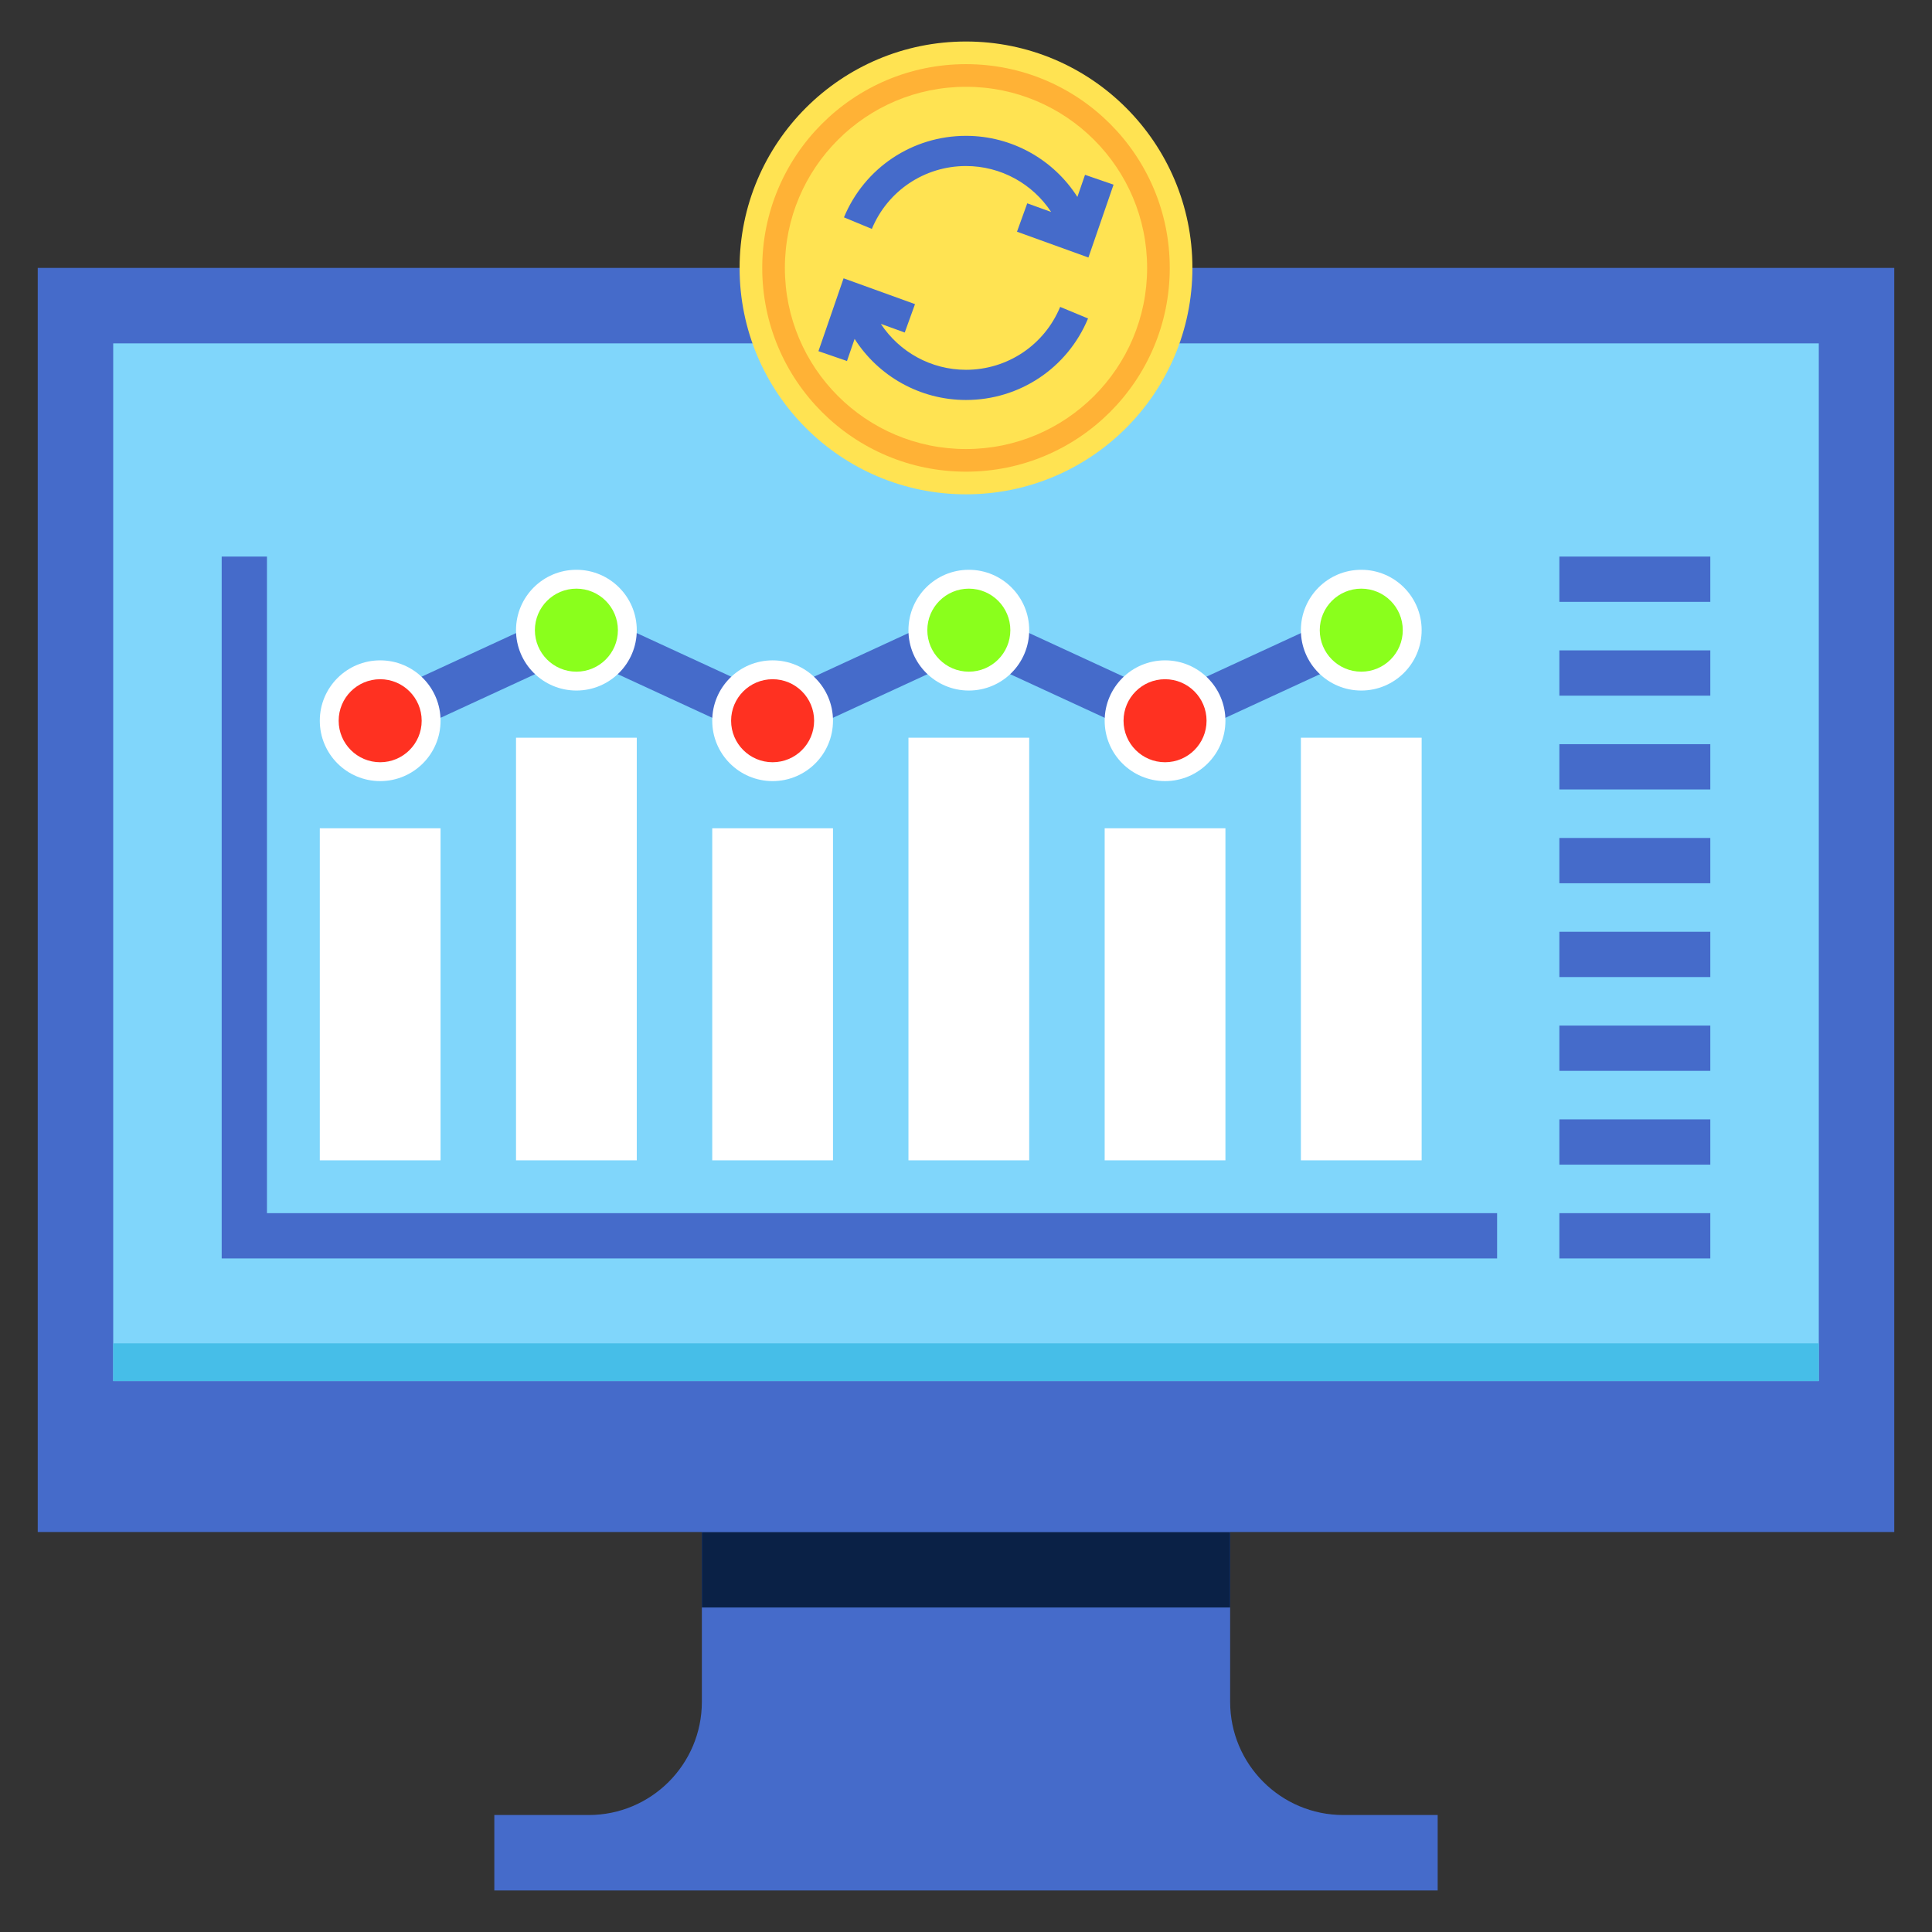 <?xml version="1.0"?>
<svg xmlns="http://www.w3.org/2000/svg" xmlns:xlink="http://www.w3.org/1999/xlink" xmlns:svgjs="http://svgjs.com/svgjs" version="1.1" width="512" height="512" x="0" y="0" viewBox="0 0 512 512" style="enable-background:new 0 0 512 512" xml:space="preserve" class=""><rect x="0" y="0" width="512" height="512" fill="#333333" stroke="none"/><g><g xmlns="http://www.w3.org/2000/svg"><g><path d="m356 481c-16.569 0-30-13.432-30-30v-45h-140v45c0 16.568-13.431 30-30 30h-25v20h250v-20z" fill="#456bca" data-original="#6e83b7" class=""/><path d="m186 406h140v20h-140z" fill="#0a2146" data-original="#466089" class=""/></g><g><path d="m10 71h492v335h-492z" fill="#456bca" data-original="#6e83b7" class=""/><path d="m118.5 2.5h275v452h-275z" fill="#80d6fb" transform="matrix(0 1 -1 0 484.5 -27.5)" data-original="#80d6fb" class=""/><path d="m251 135h10v452h-10z" fill="#46bee8" transform="matrix(0 1 -1 0 617 105)" data-original="#46bee8" class=""/></g><g><circle cx="256" cy="71" fill="#ffe352" r="60" data-original="#ffe352" class=""/><circle cx="256" cy="71" fill="#ffb236" r="54" data-original="#ffb236" class=""/><circle cx="256" cy="71" fill="#ffe352" r="48" data-original="#ffe352" class=""/><g fill="#6e83b7"><path d="m280.953 81.334c-4.199 10.124-13.993 16.666-24.953 16.666-9.278 0-17.675-4.738-22.566-12.17l6.334 2.289 2.719-7.523-18.93-6.842-6.66 19.309 7.563 2.608 2.021-5.859c6.298 9.872 17.324 16.188 29.519 16.188 14.206 0 26.901-8.479 32.342-21.601z" fill="#456bca" data-original="#6e83b7" class=""/><path d="m287.541 46.329-2.021 5.859c-6.299-9.872-17.325-16.188-29.52-16.188-14.206 0-26.901 8.479-32.342 21.601l7.39 3.064c4.198-10.123 13.992-16.665 24.952-16.665 9.278 0 17.675 4.738 22.566 12.17l-6.334-2.289-2.719 7.523 18.93 6.842 6.66-19.309z" fill="#456bca" data-original="#6e83b7" class=""/></g></g><g><path d="m396.75 333.5h-338v-186h12v174h326z" fill="#456bca" data-original="#6e83b7" class=""/><g fill="#edeff1"><path d="m84.75 219.5h32v88h-32z" fill="#ffffff" data-original="#edeff1" class=""/><path d="m136.75 195.5h32v112h-32z" fill="#ffffff" data-original="#edeff1" class=""/><path d="m188.75 219.5h32v88h-32z" fill="#ffffff" data-original="#edeff1" class=""/><path d="m240.75 195.5h32v112h-32z" fill="#ffffff" data-original="#edeff1" class=""/><path d="m292.75 219.5h32v88h-32z" fill="#ffffff" data-original="#edeff1" class=""/><path d="m344.75 195.5h32v112h-32z" fill="#ffffff" data-original="#edeff1" class=""/></g><path d="m308.75 197.608-52-24-52 24-52-24-49.486 22.84-5.028-10.896 54.514-25.16 52 24 52-24 52 24 49.486-22.84 5.028 10.896z" fill="#456bca" data-original="#6e83b7" class=""/><g><g><circle cx="100.75" cy="191" fill="#ffffff" r="16" data-original="#edeff1" class=""/><circle cx="100.75" cy="191" fill="#ff3121" r="11" data-original="#ffb0aa" class=""/></g><g><circle cx="152.75" cy="167" fill="#ffffff" r="16" data-original="#edeff1" class=""/><circle cx="152.75" cy="167" fill="#8aff1c" r="11" data-original="#98ca69" class=""/></g><g><circle cx="204.75" cy="191" fill="#ffffff" r="16" data-original="#edeff1" class=""/><circle cx="204.75" cy="191" fill="#ff3121" r="11" data-original="#ffb0aa" class=""/></g><g><circle cx="256.75" cy="167" fill="#ffffff" r="16" data-original="#edeff1" class=""/><circle cx="256.75" cy="167" fill="#8aff1c" r="11" data-original="#98ca69" class=""/></g><g><circle cx="308.75" cy="191" fill="#ffffff" r="16" data-original="#edeff1" class=""/><circle cx="308.75" cy="191" fill="#ff3121" r="11" data-original="#ffb0aa" class=""/></g><g><circle cx="360.75" cy="167" fill="#ffffff" r="16" data-original="#edeff1" class=""/><circle cx="360.75" cy="167" fill="#8aff1c" r="11" data-original="#98ca69" class=""/></g></g></g><g fill="#6e83b7"><path d="m413.25 321.5h40v12h-40z" fill="#456bca" data-original="#6e83b7" class=""/><path d="m413.25 296.643h40v12h-40z" fill="#456bca" data-original="#6e83b7" class=""/><path d="m413.25 271.786h40v12h-40z" fill="#456bca" data-original="#6e83b7" class=""/><path d="m413.25 246.929h40v12h-40z" fill="#456bca" data-original="#6e83b7" class=""/><path d="m413.25 222.071h40v12h-40z" fill="#456bca" data-original="#6e83b7" class=""/><path d="m413.25 197.214h40v12h-40z" fill="#456bca" data-original="#6e83b7" class=""/><path d="m413.25 172.357h40v12h-40z" fill="#456bca" data-original="#6e83b7" class=""/><path d="m413.25 147.5h40v12h-40z" fill="#456bca" data-original="#6e83b7" class=""/></g></g></g></svg>

